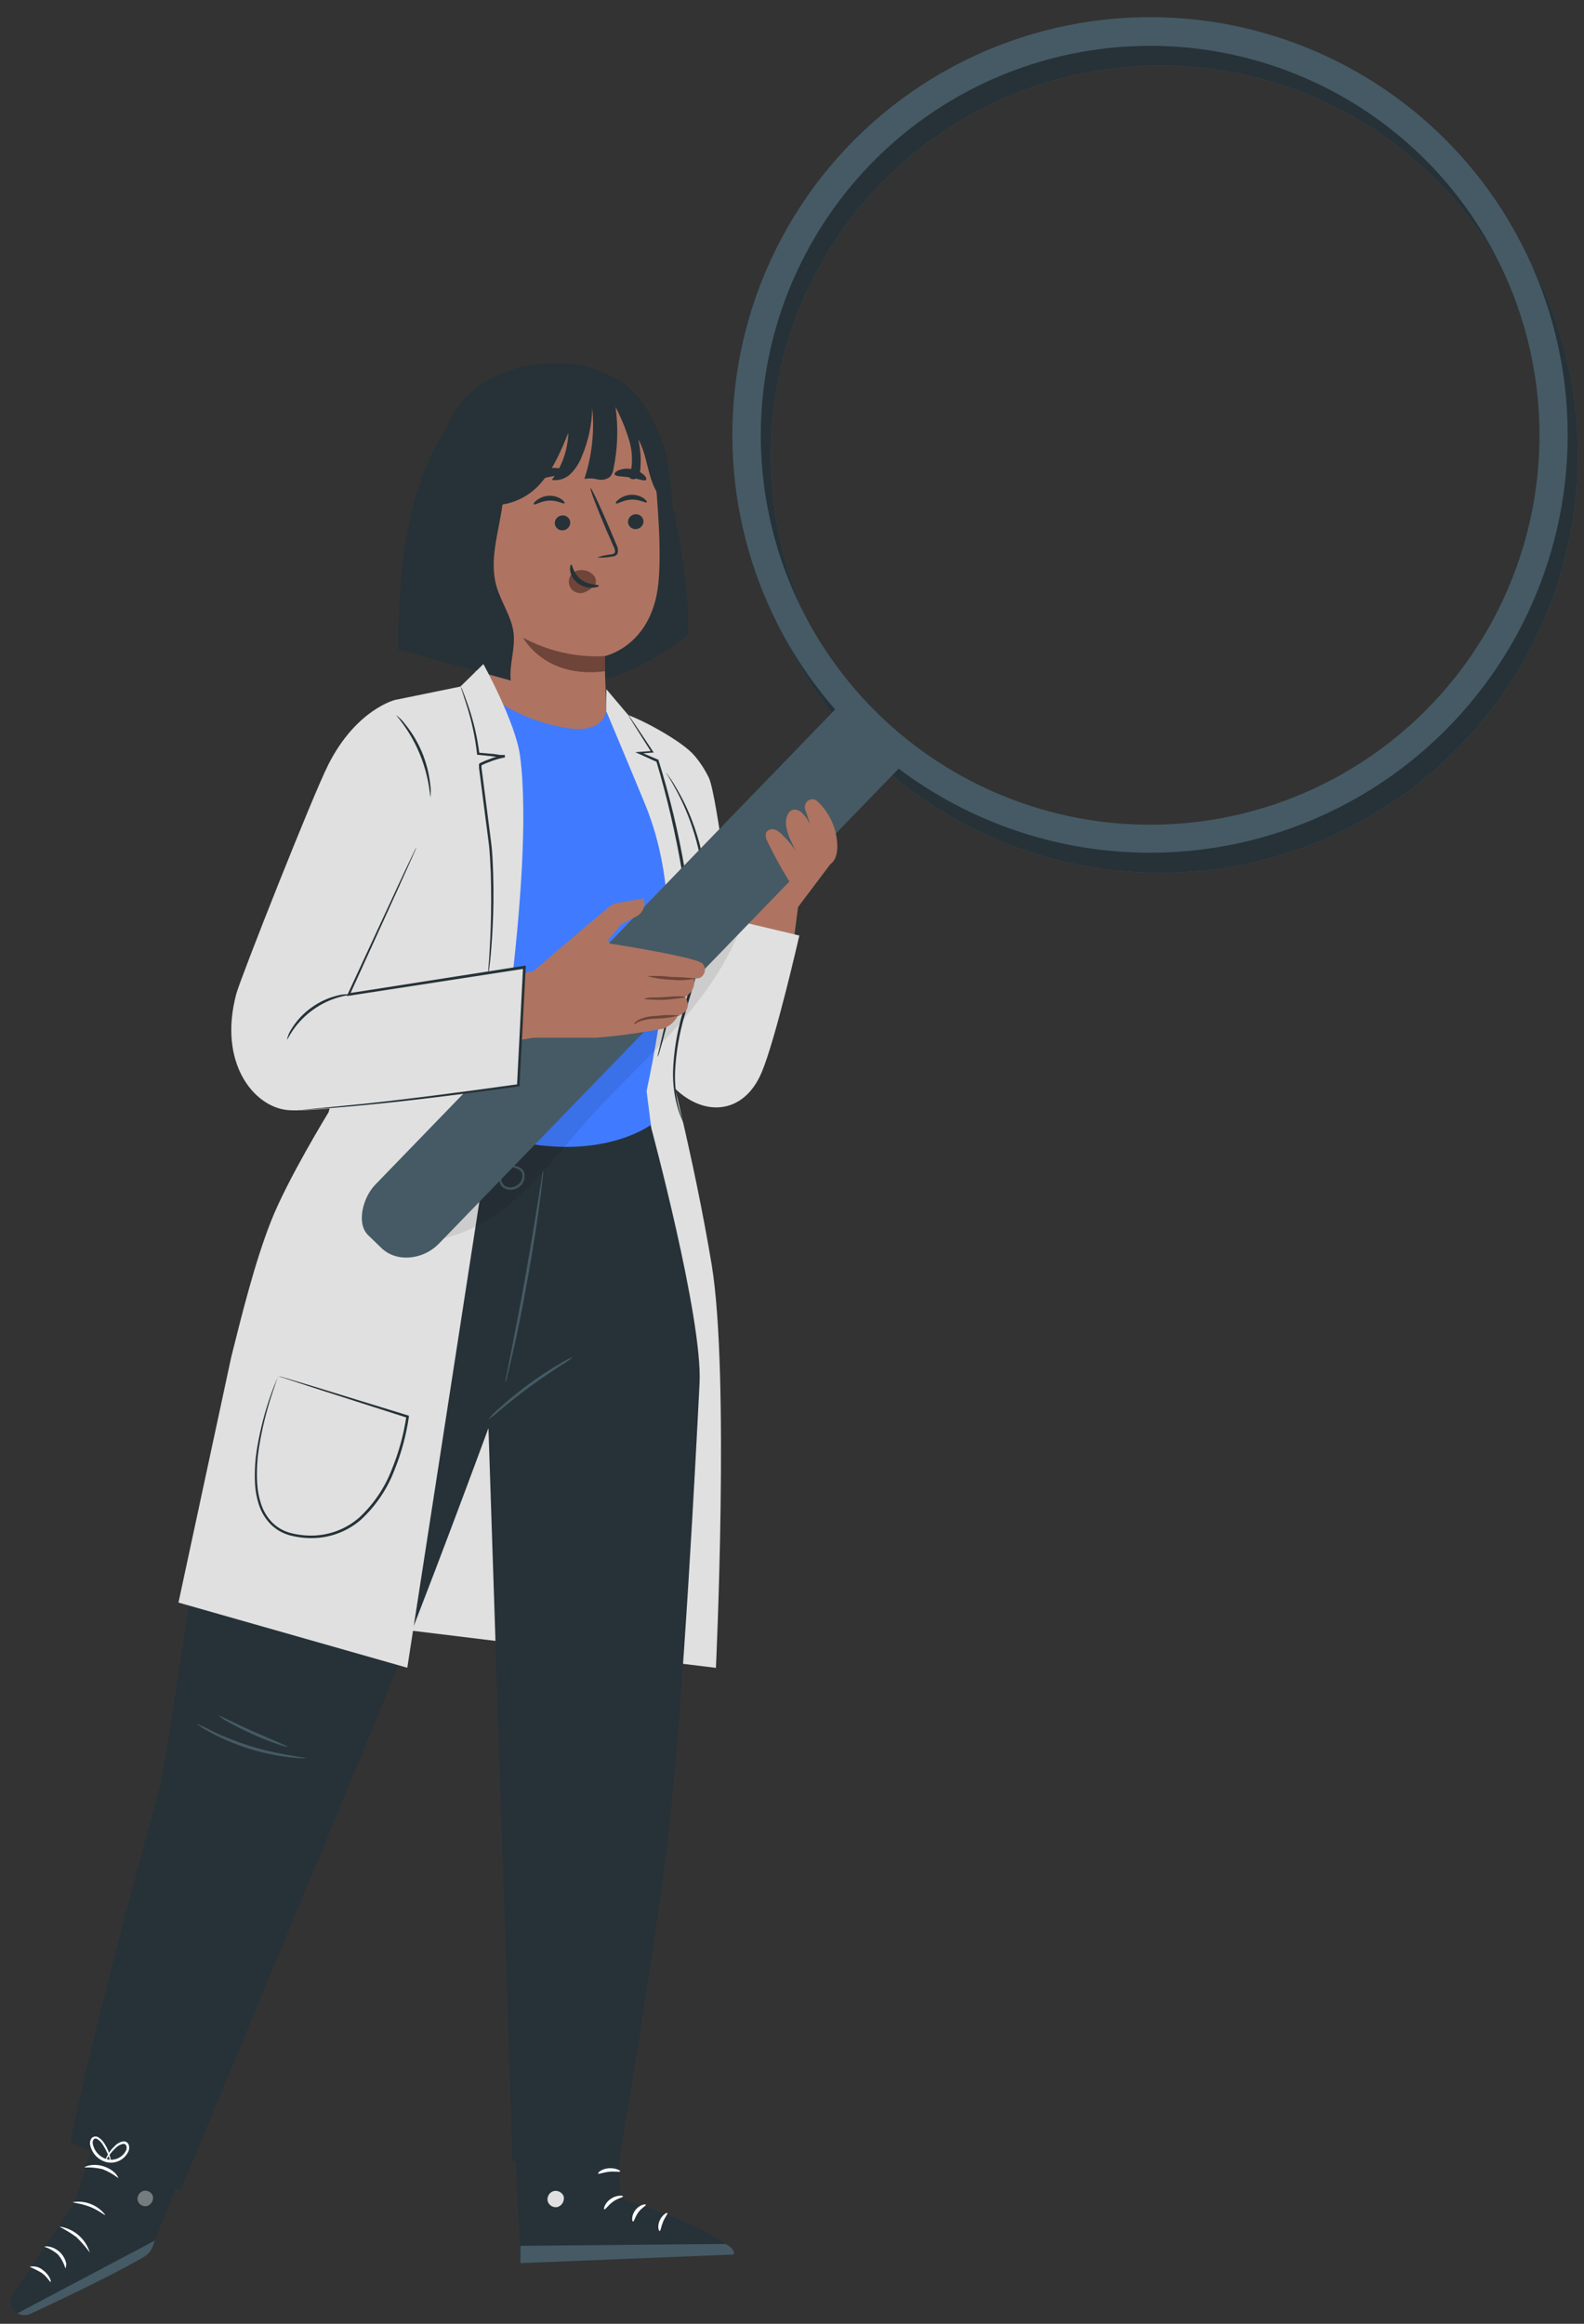 <svg width="90" height="132" viewBox="0 0 90 132" fill="none" xmlns="http://www.w3.org/2000/svg">
<rect x="0" y="0" width="90" height="132" fill="#333333" stroke="none"/>
<path d="M44.607 46.848L41.718 49.833L41.598 52.434L44.955 53.208H45.126L45.342 51.528L47.277 48.957L44.607 46.848Z" fill="#AE7461"/>
<path d="M39.942 51.837L35.958 48.108L33.258 52.395C33.312 52.779 36.75 60.195 38.238 61.722C39.939 63.474 42.252 63.339 43.275 60.918C44.079 59.013 45.417 53.142 45.417 53.142L39.942 51.837Z" fill="#E0E0E0"/>
<path d="M35.7 40.623C36.651 40.965 38.838 42.162 39.477 42.945C39.796 43.325 40.066 43.743 40.281 44.19C40.77 45.3 41.718 53.4 41.718 53.4L37.476 56.472L34.389 42.312L34.455 39.153L35.7 40.623Z" fill="#E0E0E0"/>
<path d="M37.818 59.7C37.818 59.7 39.408 65.649 40.437 71.847C41.466 78.045 40.677 94.74 40.677 94.74L14.382 91.527L28.926 61.776L37.818 59.7Z" fill="#E0E0E0"/>
<path d="M37.857 43.902C37.904 43.954 37.946 44.01 37.983 44.07C38.058 44.184 38.184 44.346 38.313 44.571C38.702 45.203 39.033 45.868 39.3 46.56C40.191 48.851 40.418 51.346 39.957 53.76C39.678 55.167 39.231 56.46 38.91 57.642C38.599 58.687 38.413 59.764 38.358 60.852C38.327 61.585 38.408 62.319 38.598 63.027C38.739 63.528 38.868 63.789 38.853 63.795C38.814 63.737 38.782 63.675 38.757 63.609C38.672 63.426 38.6 63.238 38.541 63.045C38.323 62.334 38.222 61.593 38.241 60.849C38.281 59.751 38.457 58.661 38.766 57.606C39.081 56.406 39.522 55.122 39.798 53.73C40.047 52.42 40.097 51.08 39.948 49.755C39.822 48.674 39.568 47.612 39.192 46.59C38.937 45.901 38.626 45.234 38.262 44.595C38.139 44.364 38.022 44.196 37.962 44.076C37.921 44.022 37.886 43.964 37.857 43.902Z" fill="#263238"/>
<path d="M37.356 60.045C37.366 59.973 37.38 59.902 37.398 59.832L37.542 59.232C37.668 58.701 37.842 57.936 38.058 56.982C38.274 56.028 38.505 54.882 38.7 53.625C38.802 52.989 38.88 52.32 38.922 51.624C38.945 50.906 38.885 50.187 38.745 49.482C38.39 47.375 37.905 45.292 37.293 43.245L37.326 43.284L36.3 42.819L36.093 42.729L36.318 42.711L37.053 42.66L37.014 42.735L36.036 41.187L35.781 40.77C35.749 40.724 35.721 40.675 35.7 40.623C35.739 40.663 35.774 40.708 35.805 40.755C35.874 40.86 35.967 40.992 36.081 41.157C36.327 41.526 36.681 42.042 37.098 42.681L37.143 42.75H37.059L36.327 42.813L36.345 42.708L37.386 43.149H37.413V43.176C38.052 45.223 38.553 47.311 38.913 49.425C38.973 49.791 39.021 50.157 39.066 50.517C39.084 50.7 39.087 50.883 39.099 51.063C39.111 51.243 39.099 51.423 39.099 51.597C39.056 52.273 38.978 52.946 38.865 53.613C38.661 54.888 38.412 56.013 38.19 56.976C37.968 57.939 37.77 58.689 37.626 59.214L37.452 59.814C37.43 59.895 37.397 59.972 37.356 60.045Z" fill="#263238"/>
<path d="M37.578 26.016C37.578 26.016 38.955 31.164 39.078 34.803L39.117 36.018C39.117 36.018 36.081 38.538 33.534 38.694L31.398 33.444L37.578 26.016Z" fill="#263238"/>
<path d="M24.087 29.172C24.669 26.664 24.891 23.742 26.979 22.104C28.527 20.904 30.279 20.553 32.259 20.634C33.286 20.738 34.278 21.067 35.163 21.6C36.321 22.254 36.81 23.58 37.368 24.786C38.487 27.204 38.343 30.486 37.587 31.386L27.489 36.717C25.473 35.667 24.21 35.25 23.889 32.562C23.758 31.429 23.825 30.282 24.087 29.172Z" fill="#263238"/>
<path d="M27.087 24.099L33.441 22.224C35.487 21.924 36.954 24.405 37.164 26.46C37.398 28.746 37.596 31.56 37.392 33.267C36.981 36.729 34.362 37.269 34.362 37.269C34.362 37.269 34.362 37.32 34.377 38.343L34.443 39.999C34.481 40.67 34.284 41.333 33.885 41.874C32.946 43.074 31.239 43.251 29.226 42.504C28.056 42.072 27.246 41.205 27.156 40.02L26.052 25.368C26.032 25.065 26.127 24.765 26.319 24.529C26.512 24.294 26.786 24.14 27.087 24.099Z" fill="#AE7461"/>
<path d="M36.561 29.592C36.566 29.707 36.526 29.819 36.45 29.905C36.374 29.992 36.268 30.045 36.153 30.054C36.097 30.061 36.04 30.056 35.986 30.04C35.932 30.025 35.881 29.998 35.837 29.963C35.793 29.927 35.757 29.884 35.73 29.834C35.704 29.784 35.687 29.729 35.682 29.673C35.677 29.558 35.717 29.446 35.793 29.36C35.869 29.274 35.975 29.22 36.09 29.211C36.146 29.205 36.203 29.21 36.257 29.226C36.311 29.241 36.361 29.268 36.405 29.303C36.449 29.339 36.485 29.383 36.512 29.432C36.539 29.482 36.556 29.536 36.561 29.592Z" fill="#263238"/>
<path d="M36.744 28.536C36.69 28.593 36.348 28.359 35.874 28.38C35.4 28.401 35.061 28.65 35.007 28.596C34.953 28.542 35.031 28.464 35.178 28.347C35.379 28.198 35.621 28.114 35.871 28.104C36.117 28.096 36.36 28.164 36.567 28.299C36.717 28.407 36.771 28.5 36.744 28.536Z" fill="#263238"/>
<path d="M32.4 29.661C32.405 29.776 32.365 29.888 32.289 29.974C32.213 30.06 32.106 30.114 31.992 30.123C31.936 30.129 31.879 30.125 31.825 30.109C31.77 30.093 31.72 30.067 31.676 30.032C31.632 29.996 31.596 29.952 31.569 29.902C31.543 29.853 31.526 29.798 31.521 29.742C31.516 29.627 31.556 29.515 31.632 29.428C31.708 29.342 31.814 29.289 31.929 29.28C31.985 29.273 32.042 29.278 32.096 29.294C32.15 29.309 32.201 29.335 32.245 29.371C32.289 29.407 32.325 29.45 32.352 29.5C32.378 29.55 32.395 29.605 32.4 29.661Z" fill="#263238"/>
<path d="M32.076 28.59C32.022 28.65 31.68 28.416 31.206 28.437C30.732 28.458 30.393 28.707 30.339 28.65C30.285 28.593 30.363 28.521 30.51 28.404C30.71 28.253 30.952 28.168 31.203 28.161C31.45 28.153 31.692 28.221 31.899 28.356C32.049 28.461 32.1 28.563 32.076 28.59Z" fill="#263238"/>
<path d="M33.924 31.668C34.171 31.579 34.428 31.522 34.689 31.497C34.809 31.482 34.923 31.452 34.941 31.368C34.946 31.242 34.913 31.117 34.845 31.011C34.719 30.711 34.59 30.411 34.452 30.111C33.903 28.815 33.498 27.75 33.552 27.729C33.606 27.708 34.092 28.737 34.641 30.033L35.022 30.933C35.103 31.076 35.132 31.242 35.103 31.404C35.088 31.448 35.062 31.487 35.029 31.519C34.996 31.552 34.955 31.576 34.911 31.59C34.844 31.61 34.774 31.623 34.704 31.626C34.447 31.673 34.185 31.687 33.924 31.668Z" fill="#263238"/>
<path d="M34.377 37.269C32.758 37.357 31.146 36.995 29.721 36.222C29.721 36.222 30.954 38.583 34.383 38.127L34.377 37.269Z" fill="#6F4439"/>
<path d="M32.4 32.721C32.458 32.623 32.54 32.542 32.638 32.483C32.736 32.425 32.847 32.393 32.961 32.388C33.12 32.371 33.281 32.396 33.427 32.461C33.573 32.527 33.699 32.63 33.792 32.76C33.858 32.882 33.876 33.025 33.843 33.159C33.816 33.228 33.843 33.195 33.786 33.243C33.615 33.433 33.401 33.578 33.162 33.666C33.032 33.704 32.894 33.702 32.766 33.66C32.637 33.618 32.524 33.539 32.442 33.432C32.371 33.329 32.329 33.208 32.322 33.083C32.315 32.957 32.342 32.832 32.4 32.721Z" fill="#6F4439"/>
<path d="M32.457 32.07C32.532 32.07 32.556 32.577 33.015 32.922C33.474 33.267 34.017 33.189 34.023 33.261C34.029 33.333 33.906 33.366 33.675 33.381C33.373 33.4 33.074 33.31 32.832 33.129C32.599 32.957 32.443 32.701 32.397 32.415C32.367 32.199 32.421 32.07 32.457 32.07Z" fill="#263238"/>
<path d="M32.256 26.853C32.22 26.988 31.743 26.973 31.194 27.093C30.645 27.213 30.213 27.408 30.129 27.3C30.09 27.249 30.156 27.12 30.324 26.976C30.551 26.799 30.815 26.677 31.096 26.619C31.378 26.56 31.669 26.566 31.947 26.637C32.157 26.7 32.268 26.79 32.256 26.853Z" fill="#263238"/>
<path d="M36.705 27.258C36.597 27.351 36.252 27.189 35.805 27.12C35.358 27.051 34.992 27.075 34.923 26.952C34.893 26.892 34.968 26.793 35.142 26.715C35.38 26.622 35.638 26.598 35.889 26.646C36.14 26.685 36.376 26.794 36.567 26.961C36.717 27.093 36.753 27.21 36.705 27.258Z" fill="#263238"/>
<path d="M33.462 21.855C33.462 21.879 33.462 21.903 33.477 21.93L33.462 21.855Z" fill="#263238"/>
<path d="M29.019 38.658C28.923 37.758 29.286 36.858 29.181 35.958C29.067 35.004 28.449 34.185 28.197 33.258C27.789 31.758 28.347 30.195 28.551 28.659C29.43 28.516 30.226 28.058 30.789 27.369C31.476 26.565 31.893 25.569 32.289 24.588C32.263 25.555 31.935 26.489 31.353 27.261C31.547 27.291 31.744 27.275 31.93 27.215C32.116 27.154 32.286 27.051 32.424 26.913C32.7 26.635 32.914 26.303 33.054 25.938C33.423 25.066 33.627 24.133 33.654 23.187C33.782 24.543 33.629 25.91 33.204 27.204C33.452 27.158 33.707 27.167 33.951 27.231C34.074 27.262 34.202 27.265 34.326 27.239C34.45 27.213 34.566 27.159 34.665 27.081C34.771 26.949 34.839 26.79 34.86 26.622C35.098 25.47 35.136 24.286 34.974 23.121C35.299 23.741 35.563 24.391 35.763 25.062C35.957 25.738 35.957 26.456 35.763 27.132C35.791 27.161 35.825 27.183 35.861 27.199C35.898 27.214 35.938 27.222 35.978 27.222C36.018 27.222 36.057 27.214 36.094 27.199C36.131 27.183 36.164 27.161 36.192 27.132C36.301 27.013 36.366 26.861 36.378 26.7C36.436 26.117 36.398 25.528 36.264 24.957C36.609 25.557 36.723 26.274 36.912 26.946C37.101 27.618 37.407 28.311 37.992 28.695C38.092 27.816 38.063 26.926 37.905 26.055C37.749 25.322 37.488 24.615 37.131 23.955C36.797 23.224 36.323 22.564 35.736 22.014C34.725 21.114 34.302 21.51 33.654 21.846L33.576 21.879C33.576 21.879 33.576 21.846 33.576 21.831L33.546 21.693C31.855 21.318 30.095 21.401 28.446 21.933C27.061 22.472 25.889 23.446 25.104 24.708L25.068 24.771C23.631 27.366 22.668 30.375 22.611 36.879L29.019 38.658Z" fill="#263238"/>
<path d="M37.005 64.08L36.738 61.98C37.232 59.669 37.606 57.334 37.857 54.984C38.334 49.815 36.987 46.602 36.801 46.056C36.696 45.756 34.437 40.371 34.437 40.371C34.437 40.371 34.389 41.745 32.052 41.328C28.794 40.746 27.102 38.895 27.102 38.895L22.353 39.921C22.353 39.921 20.715 46.521 20.472 48.693C20.343 49.863 20.67 55.893 20.67 55.893L19.401 60.192C19.326 60.375 20.481 65.451 20.706 65.661C20.931 65.871 24.969 66.807 25.02 66.981C25.071 67.155 32.721 70.356 32.715 70.227C32.709 70.098 36.396 65.727 36.396 65.727L37.005 64.08Z" fill="#407BFF"/>
<path d="M22.314 61.866C22.297 61.95 22.267 62.032 22.224 62.106C22.129 62.321 22.021 62.529 21.9 62.73C21.503 63.393 21.018 63.998 20.457 64.53C19.895 65.063 19.263 65.517 18.579 65.88C18.373 65.992 18.161 66.092 17.943 66.18C17.866 66.218 17.783 66.244 17.697 66.258C17.697 66.234 18.018 66.087 18.525 65.793C19.848 65.024 20.972 63.955 21.807 62.673C22.125 62.181 22.29 61.854 22.314 61.866Z" fill="#455A64"/>
<path d="M23.139 43.755C23.123 44.016 23.072 44.273 22.986 44.52C22.815 45.124 22.579 45.707 22.281 46.26C21.985 46.815 21.63 47.336 21.222 47.814C21.063 48.021 20.878 48.205 20.67 48.363C20.811 48.147 20.966 47.94 21.135 47.745C21.893 46.763 22.483 45.662 22.881 44.487C22.951 44.237 23.037 43.993 23.139 43.755Z" fill="#263238"/>
<path d="M18.666 63.186C17.91 64.467 16.38 67.95 15.48 70.386C11.676 80.655 9.873 98.67 9 101.802C7.857 105.975 5.292 115.416 3.987 121.704L10.254 124.437C10.254 124.437 19.554 102.105 21.789 96.672C24.111 91.041 27.753 81.12 27.753 81.12L29.127 122.766L35.127 122.949C35.127 122.949 37.179 111.081 37.995 103.986C38.811 96.891 39.561 82.281 39.747 78.579C39.933 74.877 36.96 63.909 36.96 63.909C36.96 63.909 34.62 65.667 30.231 64.995C26.748 64.458 19.5 61.77 19.5 61.77L18.666 63.186Z" fill="#263238"/>
<path d="M30.867 66.456C30.869 66.619 30.857 66.781 30.831 66.942C30.801 67.242 30.747 67.698 30.672 68.25C30.525 69.357 30.297 70.881 29.997 72.555C29.697 74.229 29.397 75.741 29.139 76.827C29.016 77.373 28.911 77.811 28.839 78.114C28.809 78.273 28.764 78.429 28.704 78.579C28.718 78.417 28.744 78.257 28.782 78.099C28.845 77.766 28.932 77.331 29.037 76.806C29.253 75.711 29.55 74.202 29.847 72.528C30.144 70.854 30.393 69.336 30.57 68.235C30.654 67.707 30.723 67.266 30.777 66.933C30.794 66.772 30.825 66.612 30.867 66.456Z" fill="#455A64"/>
<path d="M28.725 66.369C28.725 66.369 28.725 66.294 28.842 66.246C28.99 66.196 29.15 66.191 29.301 66.231C29.407 66.254 29.509 66.296 29.601 66.354C29.655 66.394 29.701 66.443 29.736 66.501C29.771 66.558 29.794 66.621 29.805 66.687C29.827 66.834 29.806 66.984 29.745 67.119C29.683 67.254 29.585 67.369 29.46 67.449C29.338 67.534 29.195 67.582 29.047 67.588C28.898 67.594 28.752 67.559 28.623 67.485C28.513 67.415 28.431 67.309 28.392 67.185C28.363 67.079 28.356 66.968 28.371 66.858C28.387 66.702 28.459 66.556 28.572 66.447C28.659 66.375 28.725 66.369 28.725 66.378C28.725 66.387 28.677 66.414 28.617 66.489C28.533 66.599 28.485 66.732 28.482 66.87C28.469 66.966 28.482 67.064 28.521 67.153C28.559 67.242 28.622 67.319 28.701 67.374C28.807 67.427 28.926 67.451 29.045 67.442C29.164 67.434 29.278 67.394 29.376 67.326C29.477 67.264 29.559 67.175 29.612 67.069C29.665 66.963 29.687 66.844 29.676 66.726C29.671 66.677 29.657 66.629 29.633 66.586C29.609 66.543 29.577 66.505 29.538 66.474C29.462 66.42 29.376 66.379 29.286 66.354C29.155 66.308 29.015 66.295 28.878 66.318C28.77 66.324 28.737 66.375 28.725 66.369Z" fill="#455A64"/>
<path d="M32.565 77.079C32.336 77.263 32.094 77.43 31.839 77.577C31.386 77.877 30.765 78.294 30.099 78.777C29.433 79.26 28.851 79.74 28.431 80.085C28.216 80.285 27.985 80.468 27.741 80.631C27.925 80.4 28.132 80.189 28.359 80.001C28.885 79.523 29.435 79.073 30.006 78.651C30.577 78.229 31.17 77.838 31.782 77.478C32.029 77.319 32.292 77.186 32.565 77.079Z" fill="#455A64"/>
<path d="M17.367 99.867C17.281 99.882 17.192 99.882 17.106 99.867C16.941 99.867 16.701 99.846 16.404 99.813C15.631 99.722 14.869 99.558 14.127 99.324C13.385 99.091 12.666 98.789 11.979 98.424C11.715 98.28 11.508 98.16 11.379 98.067C11.302 98.025 11.232 97.972 11.169 97.911C11.466 98.032 11.755 98.171 12.036 98.325C12.731 98.656 13.448 98.94 14.181 99.174C14.917 99.401 15.668 99.577 16.428 99.699C17.004 99.807 17.367 99.843 17.367 99.867Z" fill="#455A64"/>
<path d="M16.35 99.228C16.144 99.199 15.942 99.144 15.75 99.063C15.378 98.94 14.871 98.745 14.325 98.499C13.858 98.291 13.401 98.06 12.957 97.806C12.766 97.714 12.588 97.596 12.429 97.455C12.45 97.416 13.302 97.872 14.388 98.355C15.474 98.838 16.365 99.183 16.35 99.228Z" fill="#455A64"/>
<path d="M35.178 118.581L35.211 124.836C35.211 124.836 41.577 126.9 41.7 128.058L29.574 128.556L29.124 118.8L35.178 118.581Z" fill="#263238"/>
<path d="M31.44 124.464C31.325 124.504 31.228 124.585 31.169 124.692C31.109 124.799 31.092 124.924 31.119 125.043C31.156 125.159 31.236 125.257 31.342 125.317C31.448 125.377 31.574 125.394 31.692 125.364C31.814 125.321 31.915 125.234 31.977 125.121C32.038 125.007 32.056 124.875 32.025 124.749C31.975 124.632 31.882 124.538 31.764 124.488C31.646 124.438 31.514 124.436 31.395 124.482" fill="#E0E0E0"/>
<path d="M29.571 128.556V127.572L41.199 127.464C41.199 127.464 41.748 127.677 41.703 128.064L29.571 128.556Z" fill="#455A64"/>
<path d="M35.4 124.767C35.4 124.824 35.1 124.863 34.824 125.067C34.548 125.271 34.395 125.523 34.338 125.502C34.281 125.481 34.359 125.136 34.704 124.902C35.049 124.668 35.415 124.71 35.4 124.767Z" fill="white"/>
<path d="M36.696 125.238C36.714 125.295 36.462 125.406 36.27 125.667C36.078 125.928 36.033 126.192 35.97 126.192C35.907 126.192 35.859 125.859 36.102 125.541C36.345 125.223 36.693 125.184 36.696 125.238Z" fill="white"/>
<path d="M37.482 126.732C37.428 126.747 37.335 126.453 37.482 126.132C37.629 125.811 37.893 125.661 37.92 125.709C37.947 125.757 37.782 125.94 37.671 126.213C37.56 126.486 37.539 126.723 37.482 126.732Z" fill="white"/>
<path d="M35.238 123.342C35.217 123.396 34.938 123.327 34.608 123.363C34.278 123.399 34.008 123.516 33.984 123.465C33.96 123.414 34.194 123.195 34.584 123.165C34.974 123.135 35.265 123.3 35.238 123.342Z" fill="white"/>
<path d="M6.546 117.924L4.224 125.124L0.744 130.29C0.684 130.378 0.644 130.477 0.624 130.582C0.605 130.686 0.607 130.794 0.631 130.897C0.655 131.001 0.7 131.098 0.763 131.184C0.827 131.269 0.907 131.341 0.999 131.394C1.106 131.456 1.226 131.491 1.349 131.497C1.472 131.503 1.595 131.479 1.707 131.427C3.162 130.761 8.499 128.283 8.64 127.746C8.802 127.125 11.595 120.315 11.595 120.315L6.546 117.924Z" fill="#263238"/>
<path d="M0.999 131.4L8.799 127.272L8.694 127.572C8.603 127.834 8.423 128.055 8.184 128.196C7.545 128.571 5.757 129.567 1.719 131.439C1.603 131.492 1.476 131.516 1.349 131.509C1.222 131.502 1.099 131.463 0.99 131.397L0.999 131.4Z" fill="#455A64"/>
<g opacity="0.6">
<path opacity="0.6" d="M8.145 124.452C8.034 124.486 7.941 124.56 7.881 124.659C7.821 124.758 7.8 124.875 7.821 124.989C7.85 125.1 7.922 125.196 8.02 125.256C8.118 125.316 8.236 125.337 8.349 125.313C8.466 125.277 8.566 125.199 8.629 125.093C8.691 124.988 8.712 124.863 8.688 124.743C8.644 124.627 8.557 124.533 8.445 124.481C8.332 124.429 8.204 124.424 8.088 124.467" fill="white"/>
</g>
<path d="M3.717 128.844C3.629 128.561 3.488 128.299 3.3 128.07C3.075 127.874 2.814 127.723 2.532 127.626C2.532 127.605 2.643 127.581 2.832 127.626C3.06 127.679 3.268 127.796 3.433 127.963C3.597 128.13 3.711 128.339 3.762 128.568C3.762 128.733 3.738 128.844 3.717 128.844Z" fill="white"/>
<path d="M2.877 129.621C2.832 129.642 2.682 129.321 2.349 129.096C2.134 128.971 1.912 128.86 1.683 128.763C1.817 128.732 1.957 128.733 2.09 128.768C2.223 128.802 2.346 128.869 2.448 128.961C2.826 129.231 2.919 129.615 2.877 129.621Z" fill="white"/>
<path d="M5.1 127.947C4.87 127.638 4.618 127.347 4.344 127.077C4.034 126.853 3.708 126.653 3.369 126.477C3.768 126.53 4.143 126.697 4.45 126.958C4.757 127.219 4.982 127.562 5.1 127.947Z" fill="white"/>
<path d="M5.982 125.817C5.946 125.853 5.61 125.55 5.103 125.352C4.596 125.154 4.146 125.136 4.146 125.088C4.489 125.033 4.841 125.071 5.164 125.2C5.488 125.328 5.77 125.541 5.982 125.817Z" fill="white"/>
<path d="M6.717 123.72C6.442 123.51 6.139 123.339 5.817 123.213C5.484 123.136 5.141 123.105 4.8 123.12C4.8 123.102 4.902 123.039 5.1 123C5.36 122.956 5.628 122.975 5.88 123.054C6.131 123.133 6.361 123.268 6.552 123.45C6.678 123.6 6.732 123.708 6.717 123.72Z" fill="white"/>
<path d="M5.967 122.817C5.975 122.721 6.004 122.628 6.051 122.544C6.161 122.304 6.318 122.089 6.513 121.911C6.642 121.767 6.817 121.67 7.008 121.638C7.071 121.633 7.133 121.647 7.187 121.68C7.241 121.712 7.283 121.76 7.308 121.818C7.351 121.935 7.351 122.064 7.308 122.181C7.208 122.415 7.03 122.607 6.804 122.724C6.578 122.841 6.318 122.876 6.069 122.823C5.828 122.764 5.609 122.636 5.439 122.454C5.27 122.272 5.157 122.045 5.115 121.8C5.105 121.737 5.109 121.673 5.127 121.612C5.145 121.551 5.175 121.494 5.217 121.446C5.263 121.401 5.322 121.372 5.386 121.364C5.45 121.355 5.515 121.367 5.571 121.398C5.733 121.496 5.867 121.634 5.958 121.8C6.101 122.022 6.202 122.268 6.258 122.526C6.287 122.618 6.295 122.715 6.282 122.811C6.192 122.477 6.052 122.158 5.865 121.866C5.782 121.715 5.661 121.589 5.514 121.5C5.484 121.482 5.449 121.475 5.414 121.479C5.379 121.484 5.347 121.499 5.322 121.524C5.297 121.558 5.279 121.596 5.27 121.637C5.261 121.678 5.26 121.72 5.268 121.761C5.307 121.976 5.407 122.176 5.557 122.335C5.706 122.495 5.899 122.608 6.111 122.661C6.322 122.706 6.541 122.679 6.734 122.583C6.927 122.487 7.082 122.328 7.173 122.133C7.203 122.052 7.203 121.962 7.173 121.881C7.16 121.848 7.137 121.82 7.106 121.802C7.076 121.783 7.04 121.775 7.005 121.779C6.844 121.807 6.696 121.884 6.582 122.001C6.33 122.235 6.122 122.511 5.967 122.817Z" fill="white"/>
<path d="M21.837 52.242L18.666 63.186C18.666 63.186 16.347 66.963 15.402 69.36C14.484 71.682 13.746 74.655 13.14 77.079L10.14 91.032L23.142 94.734L29.1 56.22L21.837 52.242Z" fill="#E0E0E0"/>
<path d="M22.449 39.759L26.16 39L27.465 37.722C27.465 37.722 29.301 41.052 29.55 42.942C30.45 49.893 27.75 64.98 27.75 64.98L18.966 60.3L22.449 39.759Z" fill="#E0E0E0"/>
<path d="M27.744 55.341C27.736 55.277 27.736 55.213 27.744 55.149C27.744 55.005 27.765 54.825 27.783 54.597C27.813 54.12 27.858 53.43 27.885 52.575C27.912 51.72 27.918 50.703 27.885 49.575C27.855 49.011 27.84 48.417 27.759 47.808C27.678 47.199 27.597 46.566 27.513 45.921C27.423 45.213 27.333 44.526 27.249 43.863L27.216 43.617V43.494V43.464C27.211 43.448 27.211 43.432 27.216 43.416C27.221 43.394 27.234 43.375 27.252 43.362L27.315 43.326C27.463 43.255 27.616 43.192 27.771 43.137C28.065 43.018 28.372 42.932 28.686 42.882V43.023H28.479C28.409 43.02 28.34 43.012 28.272 42.999L27.891 42.951L27.159 42.876H27.105V42.822C26.998 41.873 26.797 40.938 26.505 40.029C26.403 39.729 26.322 39.462 26.262 39.27C26.227 39.183 26.2 39.094 26.181 39.003C26.228 39.084 26.267 39.169 26.298 39.258C26.364 39.429 26.463 39.681 26.574 40.005C26.896 40.913 27.118 41.854 27.237 42.81L27.177 42.753L27.915 42.819C28.041 42.819 28.17 42.846 28.302 42.867C28.363 42.879 28.425 42.885 28.488 42.885C28.548 42.885 28.617 42.885 28.683 42.885V43.026C28.385 43.08 28.093 43.165 27.813 43.278C27.663 43.332 27.517 43.394 27.375 43.464L27.333 43.488L27.303 43.452C27.303 43.452 27.303 43.452 27.357 43.452V43.482V43.605L27.39 43.854C27.477 44.517 27.567 45.207 27.657 45.915C27.741 46.565 27.822 47.197 27.9 47.811C27.981 48.411 27.996 49.011 28.02 49.587C28.056 50.718 28.038 51.741 27.996 52.587C27.954 53.433 27.897 54.135 27.846 54.612C27.819 54.852 27.795 55.035 27.777 55.161C27.773 55.222 27.762 55.282 27.744 55.341Z" fill="#263238"/>
<path d="M15.801 78.162C15.797 78.187 15.79 78.211 15.78 78.234L15.708 78.438C15.648 78.615 15.555 78.879 15.444 79.221C15.127 80.186 14.887 81.174 14.724 82.176C14.611 82.865 14.573 83.564 14.613 84.261C14.634 84.648 14.704 85.03 14.823 85.398C14.943 85.785 15.148 86.141 15.423 86.439C15.717 86.748 16.091 86.969 16.503 87.078C16.936 87.191 17.382 87.241 17.829 87.225C18.776 87.192 19.684 86.835 20.4 86.214C21.233 85.443 21.876 84.489 22.278 83.427C22.665 82.475 22.937 81.48 23.088 80.463L23.136 80.535L17.847 78.84L16.347 78.348L15.948 78.216L15.807 78.162L15.939 78.195L16.332 78.309L17.832 78.759L23.175 80.4L23.232 80.418V80.475C23.085 81.504 22.814 82.511 22.425 83.475C22.017 84.561 21.36 85.537 20.508 86.325C19.765 86.969 18.824 87.338 17.841 87.369C17.378 87.383 16.915 87.33 16.467 87.213C16.031 87.095 15.636 86.858 15.327 86.529C15.039 86.218 14.825 85.846 14.7 85.44C14.579 85.061 14.508 84.668 14.49 84.27C14.456 83.567 14.5 82.863 14.622 82.17C14.795 81.165 15.053 80.176 15.393 79.215C15.513 78.873 15.615 78.615 15.693 78.438C15.726 78.357 15.756 78.291 15.777 78.24C15.781 78.213 15.79 78.187 15.801 78.162Z" fill="#263238"/>
<g opacity="0.3">
<path opacity="0.3" d="M22.365 70.323C24.558 70.923 26.919 70.002 28.704 68.601C30.489 67.2 31.851 65.337 33.363 63.642C35.28 61.491 37.47 59.583 39.294 57.342C41.118 55.101 42.594 52.458 42.768 49.578L22.365 70.323Z" fill="black"/>
</g>
<path d="M42.654 21.204C43.385 17.538 44.972 14.097 47.285 11.161C49.598 8.225 52.572 5.877 55.965 4.308C59.357 2.739 63.073 1.994 66.808 2.133C70.543 2.272 74.193 3.291 77.459 5.108C80.726 6.924 83.517 9.487 85.606 12.587C87.694 15.687 89.021 19.236 89.478 22.946C89.935 26.656 89.509 30.421 88.235 33.935C86.96 37.449 84.874 40.612 82.146 43.167C78.479 46.604 73.814 48.788 68.826 49.403C63.837 50.019 58.782 49.034 54.389 46.591C49.996 44.148 46.492 40.373 44.383 35.81C42.274 31.247 41.669 26.133 42.654 21.204ZM87.63 30.177C88.661 25.002 87.809 19.63 85.228 15.028C82.648 10.426 78.507 6.897 73.555 5.078C68.602 3.259 63.162 3.27 58.216 5.108C53.27 6.946 49.144 10.491 46.581 15.103C44.018 19.715 43.187 25.091 44.238 30.262C45.289 35.432 48.153 40.057 52.313 43.302C56.474 46.548 61.657 48.2 66.927 47.961C72.198 47.722 77.21 45.608 81.06 42C84.43 38.841 86.728 34.707 87.63 30.177Z" fill="#455A64"/>
<path d="M42.654 21.204C43.385 17.538 44.972 14.097 47.285 11.161C49.598 8.225 52.572 5.877 55.965 4.308C59.357 2.739 63.073 1.994 66.808 2.133C70.543 2.272 74.193 3.291 77.459 5.108C80.726 6.924 83.517 9.487 85.606 12.587C87.694 15.687 89.021 19.236 89.478 22.946C89.935 26.656 89.509 30.421 88.235 33.935C86.96 37.449 84.874 40.612 82.146 43.167C78.479 46.604 73.814 48.788 68.826 49.403C63.837 50.019 58.782 49.034 54.389 46.591C49.996 44.148 46.492 40.373 44.383 35.81C42.274 31.247 41.669 26.133 42.654 21.204ZM87.63 30.177C88.661 25.002 87.809 19.63 85.228 15.028C82.648 10.426 78.507 6.897 73.555 5.078C68.602 3.259 63.162 3.27 58.216 5.108C53.27 6.946 49.144 10.491 46.581 15.103C44.018 19.715 43.187 25.091 44.238 30.262C45.289 35.432 48.153 40.057 52.313 43.302C56.474 46.548 61.657 48.2 66.927 47.961C72.198 47.722 77.21 45.608 81.06 42C84.43 38.841 86.728 34.707 87.63 30.177Z" fill="#263238"/>
<path d="M42.072 20.061C42.803 16.395 44.39 12.954 46.703 10.018C49.016 7.082 51.99 4.734 55.383 3.165C58.775 1.596 62.49 0.851 66.226 0.99C69.961 1.129 73.611 2.148 76.877 3.965C80.144 5.781 82.935 8.344 85.024 11.444C87.112 14.544 88.439 18.093 88.896 21.803C89.353 25.512 88.927 29.278 87.653 32.792C86.379 36.306 84.292 39.469 81.564 42.024C77.897 45.461 73.232 47.645 68.243 48.26C63.255 48.876 58.2 47.891 53.807 45.448C49.414 43.005 45.91 39.23 43.801 34.667C41.692 30.104 41.087 24.99 42.072 20.061ZM87.048 29.034C88.075 23.861 87.221 18.492 84.638 13.894C82.056 9.296 77.917 5.771 72.965 3.956C68.014 2.14 62.577 2.153 57.635 3.992C52.692 5.831 48.569 9.376 46.009 13.986C43.449 18.597 42.62 23.97 43.672 29.138C44.724 34.305 47.587 38.927 51.746 42.17C55.904 45.413 61.085 47.064 66.353 46.825C71.621 46.586 76.63 44.472 80.478 40.866C83.85 37.705 86.147 33.567 87.048 29.034Z" fill="#455A64"/>
<path d="M21.669 70.89L20.913 70.158C20.238 69.507 20.613 68.016 21.324 67.293L47.838 39.9L51.384 43.329L24.9 70.683C24.015 71.559 22.536 71.727 21.669 70.89Z" fill="#455A64"/>
<path d="M29.778 55.272L30.312 55.158L33.102 52.779L34.629 51.498C34.757 51.39 34.911 51.319 35.076 51.291L36.576 51.039C36.639 51.237 36.627 51.451 36.544 51.642C36.461 51.832 36.311 51.986 36.123 52.074L35.307 52.5L34.548 53.4L34.644 53.595C34.644 53.595 39.612 54.366 39.924 54.744C39.975 54.802 40.012 54.871 40.033 54.945C40.054 55.019 40.058 55.097 40.045 55.173C40.031 55.249 40.001 55.321 39.956 55.384C39.912 55.447 39.853 55.499 39.786 55.536C39.663 55.578 39.533 55.589 39.405 55.569C39.405 55.569 39.648 56.169 38.925 56.637C38.925 56.637 39.474 57.363 38.511 57.708C38.331 58.041 38.037 58.298 37.683 58.431C36.418 58.671 35.141 58.843 33.858 58.947H30.297L29.583 59.064L29.778 55.272Z" fill="#AE7461"/>
<path d="M39.522 55.578C39.072 55.683 38.607 55.709 38.148 55.653C37.688 55.642 37.23 55.575 36.786 55.452C37.243 55.419 37.703 55.434 38.157 55.497C38.613 55.501 39.069 55.528 39.522 55.578Z" fill="#6F4439"/>
<path d="M38.925 56.637C38.925 56.661 38.796 56.679 38.589 56.706C38.382 56.733 38.094 56.772 37.77 56.793C37.496 56.803 37.221 56.797 36.948 56.775C36.834 56.778 36.72 56.768 36.609 56.745C36.609 56.721 36.735 56.679 36.945 56.664C37.155 56.649 37.449 56.664 37.761 56.637C38.073 56.61 38.361 56.592 38.58 56.595C38.799 56.598 38.925 56.616 38.925 56.637Z" fill="#6F4439"/>
<path d="M38.61 57.684C38.172 57.796 37.721 57.856 37.269 57.864C36.964 57.868 36.66 57.917 36.369 58.008C36.15 58.089 36.051 58.206 36.03 58.188C36.009 58.17 36.09 58.026 36.33 57.906C36.631 57.777 36.954 57.71 37.281 57.708C37.722 57.65 38.167 57.642 38.61 57.684Z" fill="#6F4439"/>
<path d="M22.449 39.759C22.449 39.759 20.253 40.287 18.663 43.416C17.781 45.147 13.671 55.545 13.425 56.457C12.384 60.357 14.403 62.874 16.347 63.057C18.486 63.246 29.451 61.659 29.451 61.659L29.796 54.945L19.74 56.649L24.54 47.064C24.54 47.064 24.831 40.617 22.449 39.759Z" fill="#E0E0E0"/>
<path d="M16.95 63.057H17.01L17.187 63.039L17.877 62.973L20.463 62.721C22.677 62.496 25.797 62.097 29.439 61.587L29.376 61.656C29.481 59.583 29.598 57.312 29.718 54.942L29.808 55.023L19.827 56.562L19.704 56.58L19.758 56.469L22.572 50.4C22.911 49.677 23.172 49.107 23.37 48.708L23.583 48.267C23.607 48.215 23.634 48.165 23.664 48.117C23.648 48.171 23.627 48.224 23.604 48.276L23.406 48.726L22.641 50.43L19.869 56.517L19.797 56.424L29.775 54.861L29.871 54.846V54.942C29.748 57.312 29.628 59.583 29.52 61.653V61.716H29.46C25.815 62.217 22.689 62.595 20.46 62.796C19.353 62.901 18.471 62.967 17.868 63.006L17.178 63.048H16.998L16.95 63.057Z" fill="#263238"/>
<path d="M16.308 59.052C16.354 58.826 16.446 58.612 16.578 58.422C16.873 57.95 17.259 57.542 17.715 57.222C18.165 56.898 18.675 56.667 19.215 56.541C19.438 56.479 19.67 56.462 19.899 56.49C19.899 56.517 19.641 56.535 19.242 56.649C18.724 56.799 18.235 57.036 17.796 57.351C17.357 57.665 16.973 58.05 16.662 58.491C16.434 58.821 16.332 59.061 16.308 59.052Z" fill="#263238"/>
<path d="M24.45 45.3C24.302 43.574 23.62 41.938 22.5 40.617C22.705 40.769 22.886 40.951 23.037 41.157C23.816 42.122 24.303 43.29 24.441 44.523C24.483 44.78 24.486 45.042 24.45 45.3Z" fill="#263238"/>
<path d="M47.124 49.113C47.472 48.936 47.574 48.486 47.574 48.096C47.57 47.174 47.206 46.289 46.56 45.63C46.479 45.534 46.376 45.459 46.26 45.411C46.19 45.397 46.118 45.4 46.049 45.419C45.98 45.437 45.917 45.472 45.864 45.519C45.795 45.591 45.75 45.682 45.735 45.781C45.72 45.879 45.736 45.979 45.78 46.068C46.293 47.484 45.999 47.451 46.203 48.267C46.251 48.462 46.617 48.726 46.74 48.885C46.798 48.967 46.88 49.029 46.974 49.064C47.068 49.099 47.17 49.104 47.268 49.08" fill="#AE7461"/>
<path d="M45.945 46.677C45.845 46.483 45.712 46.309 45.552 46.161C45.486 46.093 45.403 46.044 45.313 46.016C45.222 45.989 45.126 45.985 45.033 46.005C44.76 46.089 44.628 46.482 44.658 46.848C44.712 47.211 44.827 47.562 44.997 47.886L45.969 49.986L46.158 49.848C46.19 49.876 46.227 49.896 46.268 49.906C46.308 49.916 46.351 49.917 46.392 49.908C46.432 49.899 46.471 49.88 46.503 49.854C46.535 49.827 46.561 49.794 46.578 49.755C46.659 49.576 46.691 49.378 46.671 49.182C46.633 48.301 46.384 47.442 45.945 46.677Z" fill="#AE7461"/>
<path d="M45.468 48.777C45.217 48.292 44.889 47.851 44.496 47.472C44.374 47.323 44.219 47.206 44.043 47.13C43.954 47.094 43.855 47.089 43.763 47.116C43.671 47.143 43.591 47.201 43.536 47.28C43.508 47.366 43.5 47.456 43.512 47.546C43.524 47.635 43.556 47.721 43.605 47.796C44.093 48.813 44.651 49.794 45.276 50.733L45.858 50.133C46.122 49.674 45.69 49.272 45.468 48.777Z" fill="#AE7461"/>
</svg>
